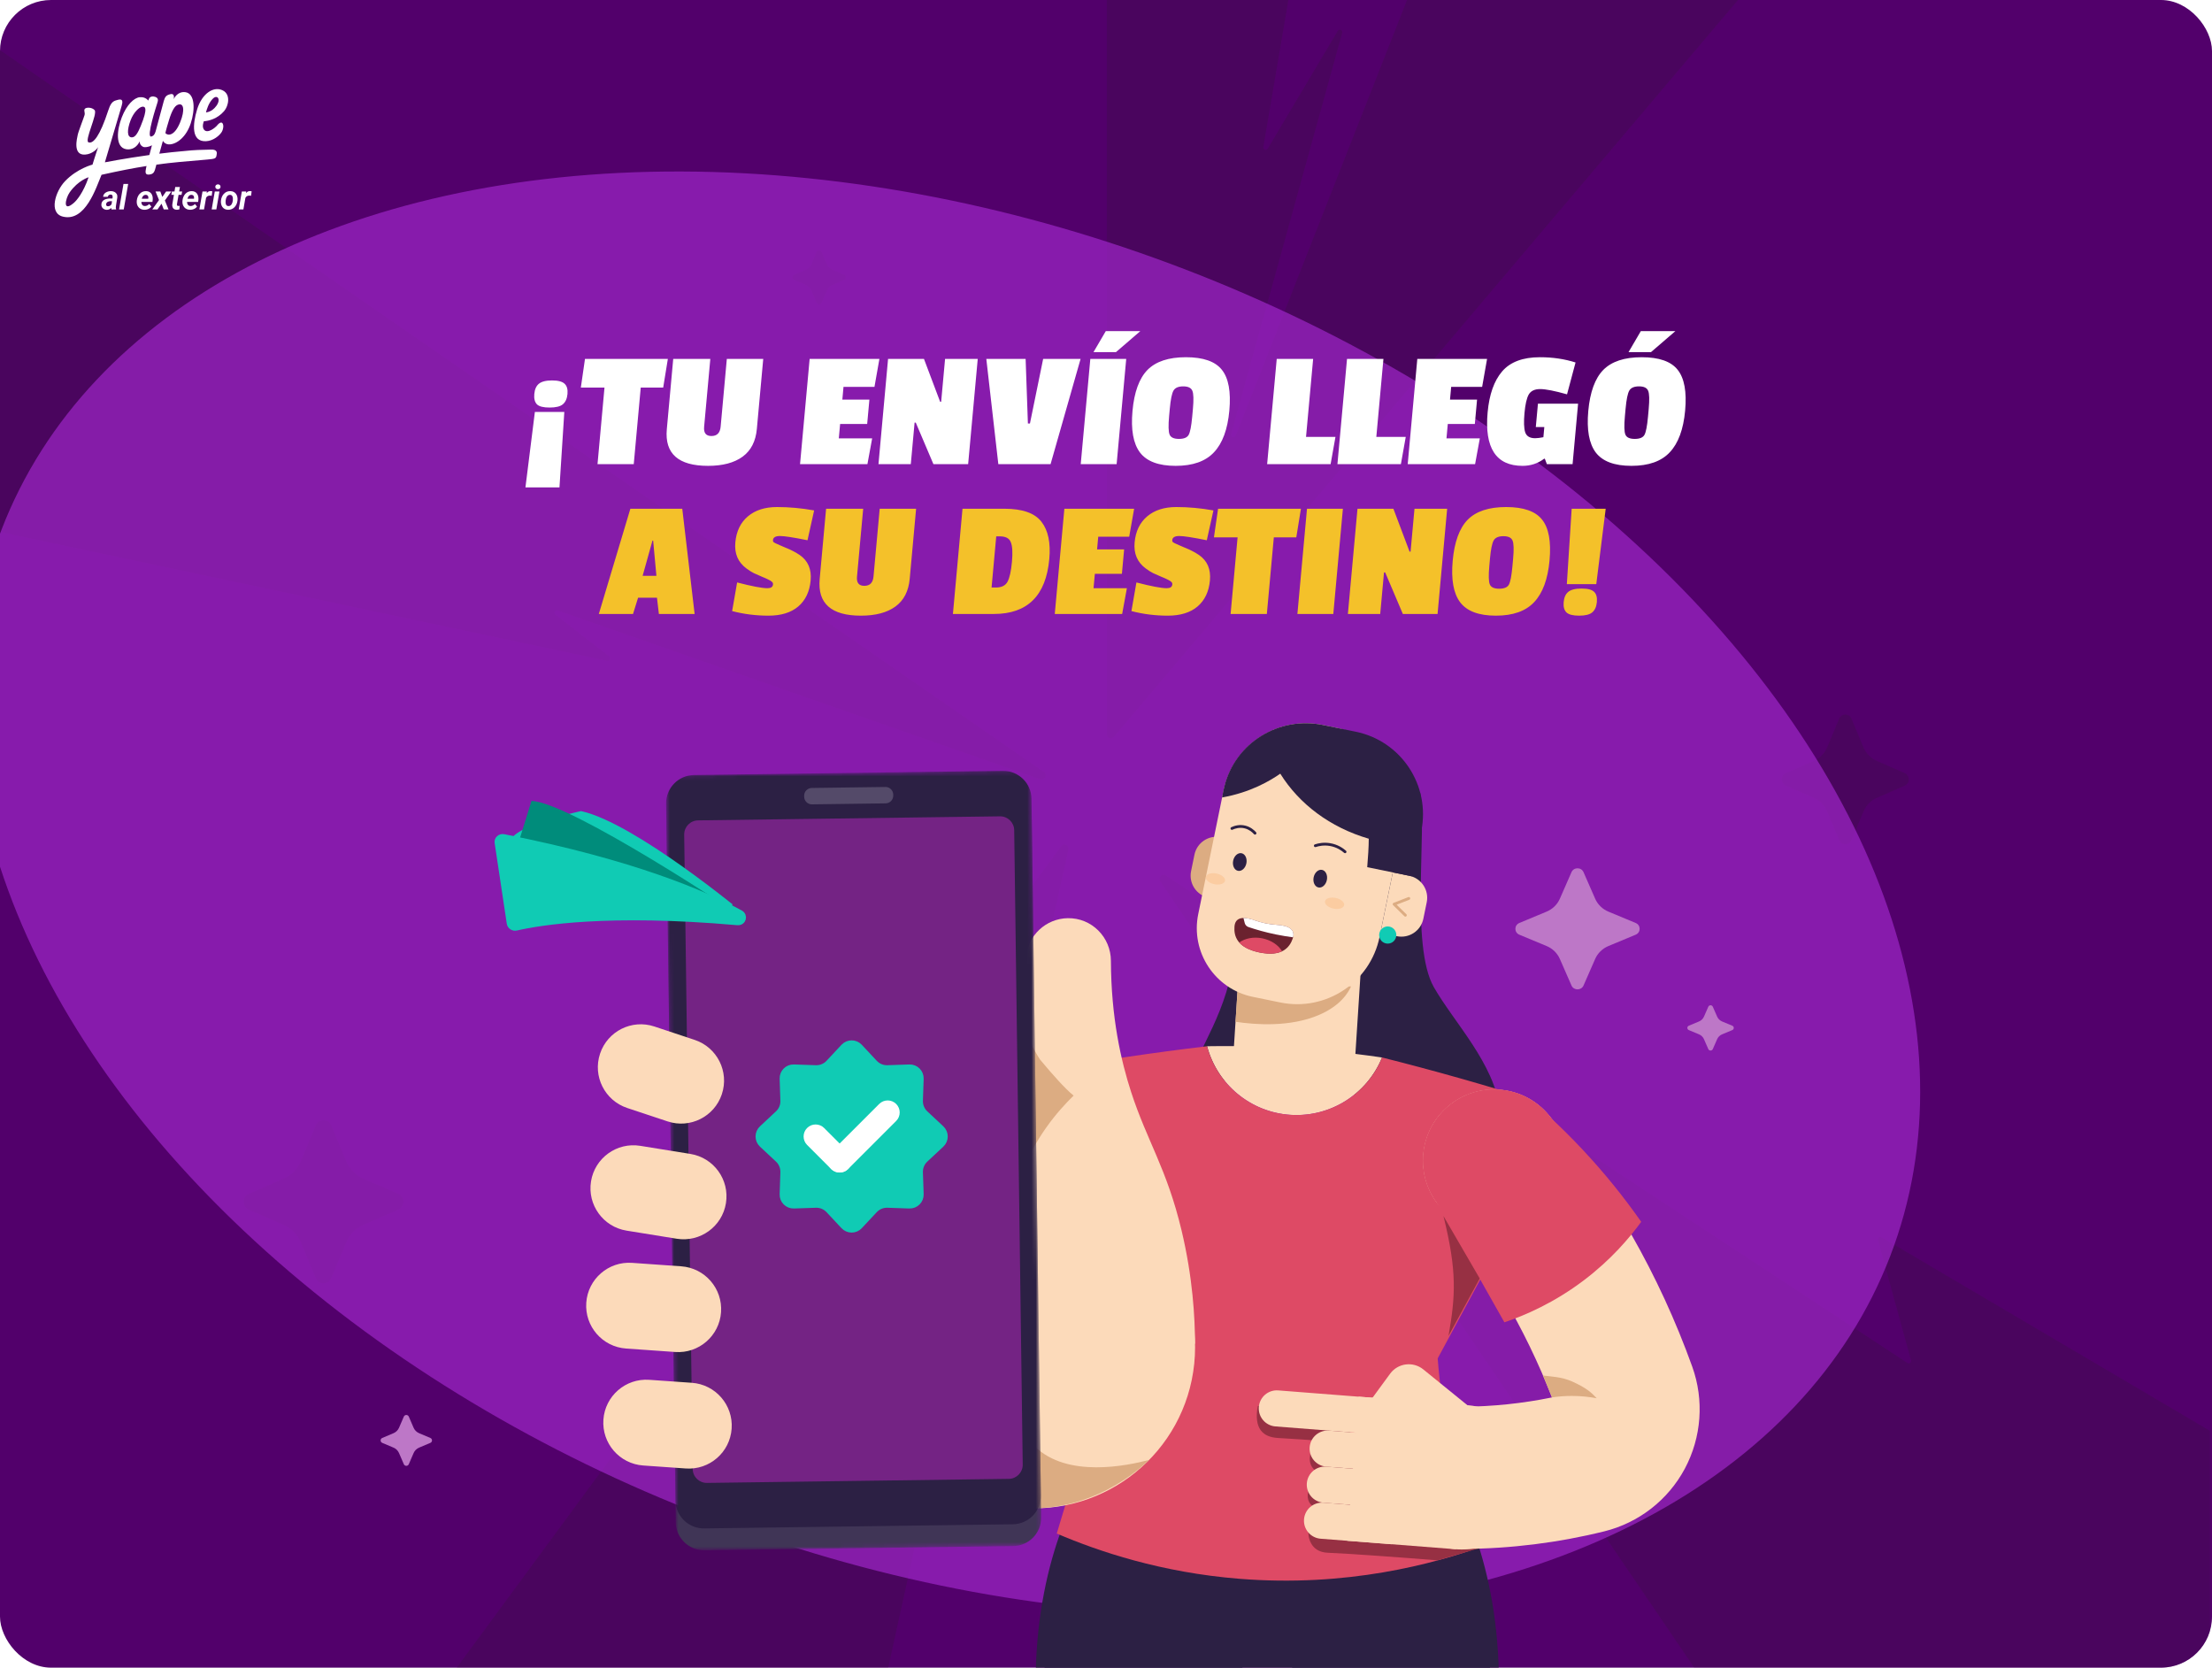 <svg width="520" height="392" viewBox="0 0 520 392" fill="none" xmlns="http://www.w3.org/2000/svg">
<g clip-path="url(#clip0_721_25002)">
<rect width="520" height="392" rx="12" fill="#52006B"/>
<g opacity="0.4">
<path fill-rule="evenodd" clip-rule="evenodd" d="M438.035 175.613C438.648 177.081 439.795 178.249 441.23 178.875C443.062 179.672 445.679 180.814 447.767 181.723C449.043 182.279 449.041 184.122 447.767 184.678L441.23 187.527C439.792 188.152 438.648 189.321 438.035 190.788C437.254 192.658 436.136 195.33 435.245 197.461C434.7 198.763 432.895 198.763 432.35 197.461C431.459 195.33 430.341 192.658 429.56 190.788C428.947 189.321 427.8 188.152 426.365 187.527C424.533 186.729 421.916 185.588 419.828 184.678C418.552 184.122 418.552 182.279 419.828 181.723C421.916 180.814 424.533 179.672 426.365 178.875C427.802 178.249 428.947 177.079 429.56 175.613C430.341 173.744 431.459 171.072 432.35 168.941C432.895 167.638 434.7 167.638 435.245 168.941C436.136 171.072 437.254 173.744 438.035 175.613Z" fill="#3F0D4A"/>
<path fill-rule="evenodd" clip-rule="evenodd" d="M81.387 272.941C82.157 274.787 83.6 276.257 85.406 277.044C87.71 278.047 91.003 279.483 93.63 280.627C95.235 281.327 95.232 283.646 93.63 284.345L85.406 287.929C83.597 288.716 82.157 290.185 81.387 292.032C80.404 294.384 78.997 297.745 77.876 300.427C77.191 302.065 74.919 302.065 74.234 300.427C73.114 297.745 71.707 294.384 70.724 292.032C69.953 290.185 68.51 288.716 66.704 287.929C64.4 286.925 61.107 285.489 58.481 284.345C56.876 283.646 56.876 281.327 58.481 280.627C61.107 279.483 64.4 278.047 66.704 277.044C68.513 276.257 69.953 274.784 70.724 272.941C71.707 270.589 73.114 267.227 74.234 264.546C74.919 262.908 77.191 262.908 77.876 264.546C78.997 267.227 80.404 270.589 81.387 272.941Z" fill="#3F0D4A"/>
<path fill-rule="evenodd" clip-rule="evenodd" d="M194.334 62.033C194.591 62.644 195.07 63.131 195.671 63.392C196.438 63.724 197.533 64.199 198.406 64.578C198.94 64.81 198.939 65.577 198.406 65.809L195.671 66.995C195.07 67.256 194.591 67.743 194.334 68.354C194.007 69.133 193.539 70.246 193.167 71.133C192.939 71.676 192.183 71.676 191.955 71.133C191.583 70.246 191.115 69.133 190.788 68.354C190.531 67.743 190.052 67.256 189.451 66.995C188.685 66.663 187.589 66.188 186.716 65.809C186.182 65.577 186.182 64.81 186.716 64.578C187.589 64.199 188.685 63.724 189.451 63.392C190.053 63.131 190.531 62.643 190.788 62.033C191.115 61.254 191.583 60.141 191.955 59.254C192.183 58.711 192.939 58.711 193.167 59.254C193.539 60.141 194.007 61.254 194.334 62.033Z" fill="#3F0D4A"/>
<path fill-rule="evenodd" clip-rule="evenodd" d="M307.001 324.01C307.257 324.621 307.737 325.108 308.338 325.368C309.104 325.7 310.199 326.176 311.073 326.554C311.607 326.786 311.606 327.554 311.073 327.786L308.338 328.972C307.736 329.232 307.257 329.719 307.001 330.331C306.674 331.109 306.206 332.222 305.833 333.11C305.605 333.652 304.85 333.652 304.622 333.11C304.249 332.222 303.781 331.109 303.454 330.331C303.198 329.719 302.718 329.232 302.117 328.972C301.351 328.64 300.256 328.164 299.382 327.786C298.848 327.554 298.848 326.786 299.382 326.554C300.256 326.176 301.351 325.7 302.117 325.368C302.719 325.108 303.198 324.62 303.454 324.01C303.781 323.231 304.249 322.118 304.622 321.23C304.85 320.688 305.605 320.688 305.833 321.23C306.206 322.118 306.674 323.231 307.001 324.01Z" fill="#3F0D4A"/>
<path d="M42.192 480.56L249.484 198.908C250.109 198.077 251.396 198.676 251.169 199.701L189.108 481.352C189.014 481.797 188.616 482.106 188.181 482.106H42.95C42.173 482.106 41.719 481.197 42.192 480.54V480.56Z" fill="#3F0D4A"/>
<path d="M260.182 -101.878V172.565C260.182 173.454 261.28 173.879 261.848 173.202L494.869 -101.878H370.843L290.493 102.388C290.228 103.065 289.225 102.717 289.414 102.021L315.522 7.725C315.711 7.068 314.84 6.681 314.481 7.261L298.028 34.937C297.706 35.479 296.873 35.169 296.987 34.532L320.236 -101.878H260.182Z" fill="#3F0D4A"/>
<path d="M-0.5 11.436L245.395 181.455C246.304 182.093 245.604 183.542 244.562 183.175L131.119 143.497C130.513 143.284 130.077 144.115 130.589 144.502L143.236 154.32C143.709 154.687 143.368 155.48 142.781 155.344L-0.5 124.943V11.436Z" fill="#3F0D4A"/>
<path d="M272.752 207.18L418.287 421.457H519.5V336.322L442.312 290.826C441.877 290.575 441.346 290.981 441.479 291.484L449.241 319.74C449.374 320.261 448.825 320.667 448.389 320.377L274.04 205.788C273.169 205.208 272.166 206.29 272.752 207.16V207.18Z" fill="#3F0D4A"/>
</g>
<g style="mix-blend-mode:screen" opacity="0.7" filter="url(#filter0_f_721_25002)">
<ellipse cx="222.349" cy="209.902" rx="237.849" ry="157.004" transform="rotate(21.03 222.349 209.902)" fill="#9E26C8"/>
</g>
<path d="M26.906 45.111C26.676 44.994 26.413 44.932 26.119 44.927C25.913 44.921 25.703 44.946 25.488 44.997C25.273 45.049 25.075 45.13 24.893 45.238C24.709 45.347 24.56 45.487 24.441 45.658C24.323 45.828 24.258 46.031 24.244 46.266L25.346 46.258C25.369 46.15 25.411 46.055 25.472 45.975C25.532 45.895 25.608 45.834 25.7 45.792C25.793 45.749 25.898 45.729 26.015 45.731C26.145 45.737 26.246 45.769 26.318 45.827C26.39 45.885 26.437 45.964 26.461 46.063C26.484 46.163 26.49 46.27 26.476 46.385L26.433 46.66L25.899 46.656C25.665 46.656 25.429 46.679 25.19 46.725C24.952 46.77 24.732 46.846 24.53 46.953C24.328 47.06 24.163 47.205 24.036 47.389C23.908 47.573 23.838 47.803 23.828 48.078C23.818 48.322 23.869 48.537 23.983 48.72C24.095 48.904 24.249 49.049 24.443 49.154C24.636 49.259 24.85 49.315 25.081 49.32C25.248 49.322 25.405 49.299 25.55 49.251C25.695 49.203 25.829 49.135 25.952 49.044C26.021 48.992 26.086 48.935 26.146 48.873C26.155 48.997 26.177 49.117 26.212 49.235L27.29 49.231L27.298 49.162C27.239 49.014 27.215 48.856 27.229 48.691C27.242 48.526 27.26 48.368 27.284 48.216L27.577 46.404C27.609 46.094 27.562 45.83 27.438 45.612C27.314 45.395 27.137 45.227 26.906 45.111ZM26.086 48.181C25.992 48.281 25.881 48.356 25.753 48.41C25.626 48.463 25.496 48.488 25.363 48.485C25.269 48.483 25.19 48.46 25.123 48.418C25.057 48.377 25.008 48.32 24.976 48.248C24.945 48.176 24.936 48.095 24.948 48.004C24.965 47.876 25.003 47.767 25.063 47.679C25.125 47.59 25.202 47.518 25.296 47.462C25.389 47.406 25.492 47.364 25.602 47.336C25.712 47.309 25.824 47.293 25.936 47.291L26.332 47.293L26.226 47.974C26.189 48.048 26.144 48.117 26.085 48.179L26.086 48.181Z" fill="white"/>
<path d="M27.992 49.233H29.089L30.132 43.232H29.029L27.992 49.233Z" fill="white"/>
<path d="M34.613 48.305C34.437 48.392 34.245 48.432 34.037 48.427C33.873 48.422 33.736 48.386 33.628 48.319C33.521 48.252 33.435 48.163 33.374 48.053C33.314 47.943 33.272 47.82 33.252 47.684C33.24 47.612 33.235 47.54 33.234 47.467H35.834L35.896 46.998C35.924 46.728 35.915 46.472 35.868 46.225C35.821 45.979 35.734 45.76 35.606 45.567C35.479 45.375 35.311 45.221 35.102 45.107C34.894 44.993 34.642 44.932 34.347 44.927C34.032 44.918 33.746 44.973 33.489 45.089C33.233 45.205 33.011 45.365 32.823 45.569C32.636 45.774 32.486 46.009 32.374 46.275C32.262 46.541 32.191 46.821 32.16 47.115L32.144 47.276C32.124 47.556 32.15 47.82 32.223 48.066C32.296 48.31 32.41 48.526 32.565 48.71C32.719 48.896 32.913 49.04 33.145 49.146C33.378 49.251 33.638 49.307 33.927 49.312H33.928C34.133 49.315 34.34 49.289 34.548 49.236C34.757 49.183 34.952 49.1 35.133 48.986C35.313 48.872 35.462 48.727 35.58 48.55L35.087 47.956C34.945 48.102 34.789 48.219 34.612 48.306L34.613 48.305ZM33.526 46.237C33.603 46.104 33.704 45.998 33.827 45.916C33.949 45.835 34.101 45.797 34.279 45.802C34.436 45.807 34.561 45.847 34.655 45.923C34.748 45.998 34.813 46.099 34.846 46.221C34.878 46.345 34.886 46.478 34.864 46.622L34.846 46.719L33.335 46.717C33.339 46.701 33.343 46.684 33.346 46.668C33.387 46.514 33.448 46.369 33.526 46.237Z" fill="white"/>
<path d="M39.055 45.005L38.157 46.283L37.688 45.005V45.004H36.563L37.383 47.021L35.797 49.232H37.023L37.97 47.881L38.497 49.232H39.614L38.758 47.122L40.278 45.005H39.055Z" fill="white"/>
<path d="M42.292 43.962H41.194L41.018 45.005H40.421L40.28 45.801H40.884L40.502 48.072C40.48 48.313 40.502 48.527 40.571 48.71C40.64 48.893 40.754 49.037 40.914 49.141C41.075 49.246 41.28 49.3 41.53 49.305C41.64 49.305 41.747 49.298 41.852 49.284C41.958 49.27 42.062 49.247 42.167 49.215L42.245 48.376C42.188 48.385 42.133 48.391 42.077 48.398C42.022 48.404 41.968 48.407 41.913 48.404C41.813 48.399 41.741 48.38 41.694 48.346C41.647 48.312 41.618 48.264 41.607 48.199C41.596 48.135 41.596 48.058 41.606 47.967L41.977 45.803H42.676L42.818 45.007H42.115L42.295 43.964L42.292 43.962Z" fill="white"/>
<path d="M46.35 45.567C46.222 45.375 46.054 45.221 45.846 45.107C45.637 44.993 45.386 44.932 45.091 44.927C44.775 44.918 44.489 44.973 44.233 45.089C43.976 45.205 43.755 45.365 43.567 45.569C43.38 45.774 43.229 46.009 43.118 46.275C43.006 46.541 42.935 46.821 42.903 47.115L42.888 47.276C42.868 47.556 42.893 47.82 42.967 48.066C43.04 48.31 43.154 48.526 43.309 48.71C43.463 48.896 43.657 49.04 43.889 49.146C44.122 49.251 44.382 49.307 44.67 49.312H44.672C44.876 49.315 45.084 49.289 45.292 49.236C45.501 49.183 45.695 49.1 45.876 48.986C46.057 48.872 46.206 48.727 46.324 48.55L45.831 47.956C45.689 48.102 45.532 48.219 45.355 48.306C45.18 48.393 44.987 48.434 44.779 48.428C44.616 48.423 44.478 48.387 44.371 48.32C44.263 48.253 44.177 48.164 44.117 48.054C44.056 47.944 44.014 47.822 43.994 47.685C43.983 47.613 43.978 47.541 43.976 47.468H46.576L46.638 46.999C46.666 46.73 46.657 46.473 46.611 46.227C46.564 45.98 46.477 45.761 46.349 45.568L46.35 45.567ZM45.607 46.623L45.588 46.721L44.078 46.718C44.081 46.702 44.085 46.685 44.089 46.669C44.129 46.515 44.19 46.371 44.268 46.238C44.345 46.105 44.447 45.999 44.569 45.917C44.692 45.836 44.842 45.798 45.022 45.803C45.178 45.808 45.303 45.849 45.397 45.925C45.491 45.999 45.555 46.1 45.588 46.223C45.621 46.347 45.628 46.479 45.607 46.623Z" fill="white"/>
<path d="M49.907 44.97C49.841 44.955 49.778 44.942 49.717 44.931C49.657 44.919 49.593 44.916 49.528 44.916C49.278 44.913 49.065 44.972 48.893 45.094C48.781 45.173 48.682 45.27 48.595 45.38L48.636 45.007H47.604L46.87 49.233H47.967L48.441 46.497C48.5 46.388 48.572 46.295 48.658 46.219C48.748 46.139 48.854 46.078 48.977 46.037C49.099 45.995 49.236 45.976 49.388 45.979C49.453 45.981 49.518 45.986 49.581 45.994C49.644 46.003 49.707 46.011 49.77 46.022L49.907 44.971V44.97Z" fill="white"/>
<path d="M49.76 49.232H50.857L51.591 45.005H50.494L49.76 49.232Z" fill="white"/>
<path d="M51.228 43.335C51.056 43.337 50.909 43.393 50.788 43.499C50.666 43.606 50.609 43.748 50.615 43.925C50.617 44.097 50.679 44.232 50.8 44.332C50.922 44.43 51.065 44.478 51.229 44.476C51.398 44.472 51.544 44.418 51.666 44.312C51.789 44.206 51.847 44.063 51.842 43.886C51.842 43.718 51.781 43.582 51.659 43.481C51.536 43.38 51.393 43.332 51.229 43.335H51.228Z" fill="white"/>
<path d="M55.488 45.583C55.347 45.385 55.165 45.228 54.944 45.11C54.721 44.994 54.458 44.932 54.154 44.927C53.833 44.919 53.544 44.972 53.288 45.086C53.031 45.2 52.809 45.357 52.62 45.559C52.432 45.761 52.28 45.994 52.167 46.258C52.053 46.522 51.981 46.805 51.949 47.105L51.938 47.187V47.184C51.914 47.466 51.93 47.733 51.988 47.986C52.047 48.239 52.144 48.464 52.285 48.66C52.426 48.857 52.608 49.012 52.832 49.129C53.055 49.245 53.317 49.305 53.617 49.31C53.932 49.319 54.218 49.266 54.476 49.155C54.734 49.042 54.956 48.888 55.146 48.689C55.336 48.489 55.487 48.258 55.603 47.997C55.72 47.736 55.794 47.456 55.828 47.159L55.836 47.073C55.863 46.79 55.846 46.52 55.788 46.264C55.73 46.009 55.629 45.782 55.487 45.584L55.488 45.583ZM54.735 47.072L54.727 47.154C54.712 47.301 54.681 47.449 54.634 47.602C54.587 47.755 54.524 47.895 54.443 48.024C54.362 48.153 54.26 48.256 54.135 48.332C54.011 48.409 53.86 48.445 53.686 48.44C53.523 48.434 53.393 48.39 53.299 48.308C53.206 48.226 53.139 48.121 53.098 47.993C53.058 47.866 53.035 47.73 53.03 47.589C53.025 47.447 53.029 47.313 53.041 47.188L53.049 47.102C53.065 46.956 53.094 46.807 53.141 46.652C53.187 46.498 53.25 46.356 53.331 46.226C53.412 46.096 53.514 45.991 53.639 45.912C53.764 45.832 53.913 45.795 54.088 45.8C54.251 45.807 54.381 45.851 54.475 45.936C54.568 46.02 54.635 46.128 54.677 46.257C54.719 46.386 54.743 46.523 54.745 46.667C54.749 46.812 54.745 46.947 54.735 47.072Z" fill="white"/>
<path d="M59.158 44.97C59.092 44.955 59.029 44.942 58.968 44.931C58.907 44.919 58.844 44.916 58.779 44.916C58.528 44.913 58.316 44.972 58.143 45.094C58.03 45.173 57.932 45.27 57.844 45.38L57.885 45.007H56.853L56.119 49.233H57.216L57.69 46.497C57.75 46.388 57.822 46.295 57.908 46.219C57.997 46.139 58.104 46.078 58.226 46.037C58.349 45.995 58.485 45.976 58.637 45.979C58.702 45.981 58.767 45.986 58.83 45.994C58.894 46.001 58.957 46.011 59.02 46.022L59.157 44.971L59.158 44.97Z" fill="white"/>
<path d="M34.449 39.027C34.406 39.2 34.377 39.324 34.362 39.374C34.086 40.641 34.152 41.14 35.137 41.024C36.201 40.894 36.331 40.344 36.678 39.027C36.699 38.932 36.728 38.824 36.765 38.693C40.347 38.208 43.864 37.904 48.706 37.506C48.901 37.49 49.072 37.472 49.22 37.451C49.284 37.444 49.348 37.439 49.415 37.433C50.844 37.3 50.83 37.05 50.962 36.163C51.113 35.153 49.991 35.154 49.654 35.164H49.493C47.32 35.221 45.79 35.233 43.44 35.488C41.434 35.656 39.401 35.878 37.452 36.124C37.88 34.597 38.299 33.099 38.299 33.099C38.299 33.099 38.733 34.033 39.956 33.938C41.693 33.8 43.806 32.114 44.834 29.016C45.92 25.724 45.825 21.99 43.604 21.67C41.809 21.416 40.955 23.002 40.832 23.32C40.832 23.32 41.217 21.879 40.071 22.133C38.979 22.372 38.783 22.856 38.508 23.732C38.457 23.883 37.538 27.307 36.576 30.911C36.562 30.932 36.547 30.962 36.541 30.991C36.302 31.808 35.832 32.076 35.492 32.098C34.392 32.17 36.758 24.912 36.939 24.353C37.178 23.631 37.316 23.079 36.512 22.776C35.97 22.574 35.23 22.646 35.014 23.225C34.919 23.471 34.855 23.644 34.855 23.644C34.855 23.644 34.239 22.725 32.872 22.848C31.504 22.971 29.775 24.635 28.637 27.559C27.495 30.476 27.002 34.666 29.708 35.085C31.083 35.294 32.241 34.513 32.841 33.218C32.841 33.218 32.733 34.086 33.645 34.513C34 34.679 34.883 34.614 35.722 34.144C35.505 34.97 35.295 35.743 35.114 36.438C29.267 37.248 24.656 38.154 24.656 38.154C24.656 38.154 27.863 27.305 28.586 24.925C29.194 22.928 28.05 23.361 27.21 23.608C26.313 23.868 25.886 24.621 25.437 25.997C23.475 31.997 21.927 33.864 20.806 33.458C19.778 33.089 23.013 26.721 22.239 25.882C21.567 25.151 20.184 25.194 19.916 25.621C19.656 26.049 20.046 26.447 19.873 27.055C19.707 27.663 18.41 30.955 18.274 31.693C18.136 32.431 17.015 36.52 19.989 36.34C21.747 36.239 22.949 34.906 23.08 34.537C22.53 36.122 21.747 38.692 21.747 38.692C21.747 38.692 18.15 39.589 15.285 42.593C13.005 44.974 11.398 50.105 14.799 50.922C20.081 52.196 22.587 44.126 23.867 41.087C28.152 40.132 31.422 39.502 34.448 39.024L34.449 39.027ZM39.725 28.236V28.229C40.448 25.863 41.114 24.921 41.737 24.653C43.227 24.016 43.511 25.883 42.359 28.727C41.027 32.012 39.471 31.94 38.878 31.289C38.878 31.289 38.958 30.725 39.725 28.235V28.236ZM33.066 29.655C32.429 31.195 31.829 32.281 31.003 32.289C29.824 32.296 29.852 30.523 30.693 28.287C31.402 26.412 32.69 25.226 33.385 25.095C34.08 24.965 34.89 25.255 33.066 29.655ZM17.447 47.608C14.639 50.12 15.348 46.683 16.391 45.199C18.374 42.384 20.827 41.667 20.827 41.667C19.582 45.308 18.026 47.095 17.447 47.608Z" fill="white"/>
<path d="M48.409 33.194C50.132 33.121 51.622 31.877 52.166 30.95C52.426 30.501 52.535 29.8 52.484 29.488C52.354 28.612 51.818 28.482 50.907 29.632C50.682 29.884 48.888 31.485 48.005 30.537C47.367 29.849 47.903 28.503 47.932 28.503C49.083 28.416 51.095 27.953 52.694 26.108H52.688C53.752 24.878 54.236 22.259 52.456 21.296C50.3 20.13 47.491 21.911 46.327 25.746C45.292 29.154 44.909 33.353 48.411 33.192L48.409 33.194ZM50.109 23.12V23.127C51.078 22.222 51.997 23.308 50.884 24.858C49.755 26.429 48.431 26.385 48.424 26.435C48.562 25.82 49.054 24.112 50.11 23.12H50.109Z" fill="white"/>
<g filter="url(#filter1_d_721_25002)">
<path d="M132.659 91.607L131.522 109.333H123.522L125.739 91.607H132.659ZM129.774 84.198C131.214 84.198 132.203 84.463 132.742 84.994C133.282 85.499 133.503 86.296 133.404 87.385C133.304 88.473 132.937 89.283 132.302 89.814C131.696 90.319 130.66 90.571 129.193 90.571C127.726 90.571 126.736 90.319 126.222 89.814C125.711 89.283 125.504 88.473 125.604 87.385C125.703 86.296 126.056 85.499 126.662 84.994C127.297 84.463 128.334 84.198 129.774 84.198ZM155.905 85.871H150.625L148.983 103.876H140.463L142.105 85.871H136.545L137.519 79.139H156.999L155.905 85.871ZM165.526 95.112C165.395 96.546 165.969 97.263 167.249 97.263C168.556 97.263 169.276 96.533 169.409 95.073L170.862 79.139H179.422L177.922 95.59C177.656 98.512 176.537 100.689 174.566 102.123C172.596 103.557 169.89 104.274 166.45 104.274C159.464 104.274 156.232 101.406 156.755 95.67L158.262 79.139H166.982L165.526 95.112ZM203.915 103.876H188.075L190.331 79.139H206.731L205.571 85.711H198.291L198.019 88.699H204.379L203.856 94.435H197.496L197.187 97.821H205.027L203.915 103.876ZM227.592 103.876H219.432L215.282 94.117H215.002L214.112 103.876H206.512L208.768 79.139H217.208L221.009 89.217H221.249L222.168 79.139H229.848L227.592 103.876ZM254.025 79.139L246.969 103.876H234.689L231.865 79.139H241.105L241.641 94.316H242.121L245.225 79.139H254.025ZM262.498 103.876H254.058L256.314 79.139H264.754L262.498 103.876ZM268.069 72.606L262.339 77.545H257.059L259.949 72.606H268.069ZM266.228 91.368C266.632 86.933 267.805 83.72 269.747 81.728C271.715 79.736 274.726 78.74 278.779 78.74C282.859 78.74 285.676 79.723 287.231 81.688C288.811 83.653 289.4 86.853 288.995 91.288C288.593 95.697 287.389 98.963 285.382 101.088C283.401 103.212 280.398 104.274 276.371 104.274C272.371 104.274 269.573 103.225 267.978 101.127C266.409 99.029 265.826 95.776 266.228 91.368ZM280.3 86.628C280.016 85.937 279.301 85.592 278.155 85.592C277.008 85.592 276.244 85.924 275.864 86.588C275.483 87.252 275.194 88.672 274.995 90.85L274.835 92.603C274.632 94.834 274.673 96.281 274.959 96.945C275.246 97.609 275.975 97.941 277.149 97.941C278.322 97.941 279.084 97.622 279.436 96.985C279.787 96.347 280.063 94.927 280.264 92.722L280.432 90.89C280.63 88.712 280.586 87.291 280.3 86.628ZM312.8 103.876H297.88L300.135 79.139H308.695L307.024 97.463H313.944L312.8 103.876ZM329.323 103.876H314.403L316.659 79.139H325.219L323.548 97.463H330.468L329.323 103.876ZM346.766 103.876H330.926L333.182 79.139H349.582L348.423 85.711H341.143L340.87 88.699H347.23L346.707 94.435H340.347L340.039 97.821H347.879L346.766 103.876ZM360.88 97.781C361.36 97.781 362.007 97.702 362.822 97.542L363.039 95.152H361.039L361.541 89.655H370.981L369.684 103.876H363.644L363.16 102.601H363C361.512 103.717 359.821 104.274 357.928 104.274C351.688 104.274 348.95 100.078 349.715 91.687C350.098 87.491 351.23 84.291 353.111 82.087C355.021 79.856 357.989 78.74 362.016 78.74C365.003 78.74 367.792 79.152 370.383 79.975L368.38 87.464C365.469 86.641 363.36 86.229 362.053 86.229C360.773 86.229 359.881 86.654 359.377 87.504C358.899 88.354 358.567 89.801 358.381 91.846C358.194 93.891 358.244 95.391 358.53 96.347C358.843 97.303 359.626 97.781 360.88 97.781ZM373.376 91.368C373.781 86.933 374.954 83.72 376.895 81.728C378.864 79.736 381.874 78.74 385.928 78.74C390.008 78.74 392.825 79.723 394.379 81.688C395.96 83.653 396.548 86.853 396.144 91.288C395.742 95.697 394.537 98.963 392.53 101.088C390.55 103.212 387.546 104.274 383.52 104.274C379.52 104.274 376.722 103.225 375.126 101.127C373.558 99.029 372.974 95.776 373.376 91.368ZM387.449 86.628C387.165 85.937 386.45 85.592 385.303 85.592C384.156 85.592 383.393 85.924 383.012 86.588C382.632 87.252 382.342 88.672 382.144 90.85L381.984 92.603C381.78 94.834 381.822 96.281 382.108 96.945C382.394 97.609 383.124 97.941 384.297 97.941C385.47 97.941 386.233 97.622 386.584 96.985C386.936 96.347 387.212 94.927 387.413 92.722L387.58 90.89C387.779 88.712 387.735 87.291 387.449 86.628ZM393.847 72.606L388.117 77.545H382.837L385.727 72.606H393.847Z" fill="white"/>
</g>
<g filter="url(#filter2_d_721_25002)">
<path d="M163.292 140.723H154.892L154.441 136.899H150.001L148.812 140.723H140.772L148.188 115.986H160.388L163.292 140.723ZM154.309 131.76L153.545 123.475H153.385L151.069 131.76H154.309ZM172.861 123.913C173.101 121.284 174.087 119.239 175.82 117.778C177.554 116.318 179.833 115.588 182.66 115.588C185.513 115.588 188.423 115.853 191.387 116.384L189.828 123.395C186.555 122.731 184.399 122.399 183.359 122.399C182.319 122.399 181.77 122.718 181.712 123.355C181.69 123.594 181.754 123.767 181.905 123.873C182.057 123.953 182.171 124.019 182.246 124.072C182.322 124.125 182.462 124.192 182.668 124.271C182.901 124.351 183.08 124.431 183.206 124.51C183.362 124.564 183.823 124.763 184.592 125.108C185.39 125.427 185.979 125.692 186.359 125.905C186.769 126.091 187.313 126.409 187.992 126.861C189.949 128.215 190.807 130.207 190.567 132.836C190.328 135.465 189.354 137.51 187.648 138.97C185.944 140.405 183.612 141.122 180.652 141.122C177.718 141.122 174.871 140.763 172.11 140.046L173.284 133.314C176.775 134.217 179.147 134.668 180.4 134.668C181.227 134.668 181.667 134.376 181.72 133.792C181.744 133.526 181.657 133.314 181.458 133.155C181.286 132.995 181.009 132.823 180.626 132.637C180.269 132.451 179.731 132.212 179.011 131.92C178.293 131.601 177.691 131.336 177.204 131.123C176.719 130.884 176.151 130.526 175.502 130.048C173.501 128.587 172.621 126.542 172.861 123.913ZM201.463 131.96C201.332 133.394 201.907 134.111 203.187 134.111C204.494 134.111 205.214 133.38 205.347 131.92L206.8 115.986H215.36L213.86 132.438C213.593 135.359 212.475 137.536 210.504 138.97C208.533 140.405 205.828 141.122 202.388 141.122C195.401 141.122 192.169 138.253 192.692 132.517L194.2 115.986H202.92L201.463 131.96ZM246.669 127.817C245.885 136.421 241.546 140.723 233.653 140.723H224.013L226.268 115.986H236.108C240.348 115.986 243.255 117.008 244.828 119.053C246.404 121.071 247.018 123.993 246.669 127.817ZM234.099 134.509C235.459 134.509 236.382 134.044 236.866 133.115C237.351 132.185 237.691 130.645 237.888 128.494C238.086 126.316 238 124.776 237.629 123.873C237.287 122.944 236.423 122.479 235.036 122.479H234.196L233.099 134.509H234.099ZM263.798 140.723H247.958L250.213 115.986H266.613L265.454 122.559H258.174L257.902 125.546H264.262L263.739 131.282H257.379L257.07 134.668H264.91L263.798 140.723ZM266.728 123.913C266.968 121.284 267.954 119.239 269.688 117.778C271.421 116.318 273.701 115.588 276.527 115.588C279.381 115.588 282.29 115.853 285.255 116.384L283.695 123.395C280.423 122.731 278.266 122.399 277.226 122.399C276.186 122.399 275.637 122.718 275.579 123.355C275.557 123.594 275.621 123.767 275.772 123.873C275.925 123.953 276.038 124.019 276.114 124.072C276.189 124.125 276.329 124.192 276.535 124.271C276.768 124.351 276.948 124.431 277.074 124.51C277.229 124.564 277.691 124.763 278.459 125.108C279.257 125.427 279.846 125.692 280.227 125.905C280.636 126.091 281.181 126.409 281.859 126.861C283.816 128.215 284.674 130.207 284.435 132.836C284.195 135.465 283.222 137.51 281.515 138.97C279.811 140.405 277.479 141.122 274.519 141.122C271.586 141.122 268.738 140.763 265.977 140.046L267.151 133.314C270.642 134.217 273.014 134.668 274.267 134.668C275.094 134.668 275.534 134.376 275.587 133.792C275.612 133.526 275.524 133.314 275.325 133.155C275.153 132.995 274.876 132.823 274.493 132.637C274.136 132.451 273.598 132.212 272.878 131.92C272.16 131.601 271.558 131.336 271.071 131.123C270.586 130.884 270.019 130.526 269.369 130.048C267.369 128.587 266.488 126.542 266.728 123.913ZM304.733 122.718H299.453L297.811 140.723H289.291L290.933 122.718H285.373L286.347 115.986H305.827L304.733 122.718ZM313.435 140.723H304.995L307.25 115.986H315.69L313.435 140.723ZM337.944 140.723H329.784L325.634 130.964H325.354L324.464 140.723H316.864L319.12 115.986H327.56L331.361 126.064H331.601L332.52 115.986H340.2L337.944 140.723ZM341.501 128.215C341.906 123.78 343.079 120.567 345.02 118.575C346.989 116.583 350 115.588 354.053 115.588C358.133 115.588 360.95 116.57 362.504 118.535C364.085 120.5 364.673 123.701 364.269 128.135C363.867 132.544 362.662 135.81 360.655 137.935C358.675 140.059 355.671 141.122 351.645 141.122C347.645 141.122 344.847 140.073 343.252 137.975C341.683 135.877 341.1 132.623 341.501 128.215ZM355.574 123.475C355.29 122.784 354.575 122.439 353.428 122.439C352.282 122.439 351.518 122.771 351.137 123.435C350.757 124.099 350.467 125.52 350.269 127.697L350.109 129.45C349.905 131.681 349.947 133.128 350.233 133.792C350.519 134.456 351.249 134.788 352.422 134.788C353.596 134.788 354.358 134.469 354.709 133.832C355.061 133.194 355.337 131.774 355.538 129.569L355.705 127.737C355.904 125.559 355.86 124.139 355.574 123.475ZM368.335 133.712L369.472 115.986H377.472L375.255 133.712H368.335ZM371.22 141.122C369.78 141.122 368.789 140.869 368.249 140.365C367.71 139.834 367.491 139.024 367.59 137.935C367.69 136.846 368.042 136.049 368.648 135.545C369.283 135.014 370.334 134.748 371.801 134.748C373.267 134.748 374.257 135.014 374.768 135.545C375.282 136.049 375.49 136.846 375.39 137.935C375.291 139.024 374.924 139.834 374.289 140.365C373.683 140.869 372.66 141.122 371.22 141.122Z" fill="#F4C12A"/>
</g>
<path d="M333.835 186.208C335.505 194.92 331.518 222.282 337.056 232.014C341.789 240.321 351.243 249.858 352.647 260.947L279.896 253.274C281.348 246.922 288.958 237.631 290.187 223.579L333.839 186.212L333.835 186.208Z" fill="#2C2044"/>
<path d="M318.628 247.736L320.643 216.446L292.095 214.609L290.08 245.899C287.942 245.887 285.827 245.891 283.764 245.927C286.117 254.817 293.9 261.446 303.374 262.057C312.848 262.668 321.421 257.086 324.892 248.573C322.849 248.271 320.751 247.994 318.632 247.732L318.628 247.736Z" fill="#FCDABA"/>
<path d="M291.096 230.161L290.45 240.178C295.353 240.916 303.296 241.424 309.933 238.631C315.221 236.409 317.006 233.207 317.605 231.874L291.1 230.161H291.096Z" fill="#DCAC82"/>
<path d="M268.812 427.019C282.752 427.019 294.052 415.718 294.052 401.779C294.052 387.84 282.752 376.54 268.812 376.54C254.873 376.54 243.573 387.84 243.573 401.779C243.573 415.718 254.873 427.019 268.812 427.019Z" fill="#2C2044"/>
<path d="M327.011 427.019C340.951 427.019 352.251 415.718 352.251 401.779C352.251 387.84 340.951 376.54 327.011 376.54C313.072 376.54 301.772 387.84 301.772 401.779C301.772 415.718 313.072 427.019 327.011 427.019Z" fill="#2C2044"/>
<path d="M294.047 401.929L243.572 401.779C242.219 371.493 251.753 352.026 257.196 344.738H338.627C344.07 352.026 353.603 371.493 352.251 401.779L301.775 401.929H294.051H294.047Z" fill="#2C2044"/>
<path d="M248.42 360.484C252.983 345.341 257.549 330.199 262.111 315.056C259.525 313.159 252.443 307.431 249.579 297.275C245.076 281.291 254.958 268.266 256.105 266.81C255.938 261.173 255.768 255.531 255.601 249.894C258.6 249.406 261.635 248.93 264.702 248.474C271.172 247.51 277.528 246.669 283.76 245.927C286.109 254.801 293.869 261.423 303.315 262.054C303.335 262.054 303.354 262.054 303.374 262.054C303.394 262.054 303.414 262.054 303.434 262.057C312.884 262.641 321.425 257.071 324.896 248.569C330.982 250.1 337.179 251.755 343.471 253.536C346.454 254.381 349.402 255.242 352.314 256.111C351.425 261.681 350.533 267.251 349.644 272.821C351.171 278.291 352.699 283.758 354.226 289.229C348.807 299.254 343.392 309.279 337.972 319.305C338.448 325.541 339.417 332.761 341.261 340.656C343.332 349.515 346.018 357.156 348.672 363.44C336.989 367.621 316.657 373.148 291.298 371.105C273.013 369.633 258.346 364.721 248.424 360.476L248.42 360.484Z" fill="#DE4A65"/>
<path d="M300.451 338.014C296.881 337.816 294.699 335.832 295.69 330.477L313.741 333.452L346.867 362.214L347.462 364L337.941 366.777C329.874 366.115 316.439 365.15 312.154 364.991C307.869 364.833 307.46 360.958 307.592 359.834C307.46 359.239 307.631 357.335 309.377 354.478C307.155 353.526 307.261 351.437 307.592 350.511C307.989 349.85 309.218 348.091 310.964 346.345C308.584 345.949 307.592 344.163 307.989 341.982C308.306 340.236 309.179 339.006 309.575 338.609C307.724 338.477 303.308 338.173 300.451 338.014Z" fill="#973043"/>
<path d="M343.931 364.087C334.747 364.087 327.277 356.672 327.222 347.476C327.166 338.248 334.601 330.722 343.832 330.667C350.894 330.623 357.944 329.889 364.843 328.477C358.471 312.136 349.577 297.005 338.361 283.449C332.478 276.339 333.474 265.802 340.587 259.923C347.696 254.04 358.233 255.035 364.113 262.149C378.72 279.807 390.058 299.683 397.81 321.229C400.647 329.107 400.008 337.863 396.061 345.242C392.129 352.589 385.242 357.953 377.161 359.953C366.346 362.631 355.198 364.023 344.031 364.09C343.999 364.09 343.963 364.09 343.927 364.09L343.931 364.087Z" fill="#FCDABA"/>
<path d="M254.527 283.278C263.756 283.278 271.237 275.797 271.237 266.568C271.237 257.34 263.756 249.858 254.527 249.858C245.298 249.858 237.817 257.34 237.817 266.568C237.817 275.797 245.298 283.278 254.527 283.278Z" fill="#DE4A65"/>
<path d="M351.243 289.506C360.472 289.506 367.953 282.025 367.953 272.796C367.953 263.568 360.472 256.086 351.243 256.086C342.015 256.086 334.533 263.568 334.533 272.796C334.533 282.025 342.015 289.506 351.243 289.506Z" fill="#DE4A65"/>
<path d="M331.292 205.861L327.42 205.068L324.512 219.271L328.384 220.064C331.236 220.647 334.021 218.81 334.604 215.958L335.398 212.086C335.981 209.233 334.144 206.448 331.292 205.861Z" fill="#FCDABA"/>
<path d="M331.494 211.062C331.426 210.892 331.236 210.808 331.069 210.876L327.602 212.225C327.499 212.264 327.419 212.356 327.399 212.467C327.376 212.578 327.411 212.689 327.491 212.768L330.153 215.371C330.204 215.422 330.272 215.454 330.339 215.462C330.438 215.474 330.541 215.442 330.617 215.367C330.744 215.236 330.744 215.03 330.613 214.903L328.316 212.657L331.307 211.495C331.478 211.427 331.561 211.237 331.494 211.066V211.062Z" fill="#DCAC82"/>
<path d="M287.017 196.796C284.165 196.213 281.38 198.05 280.793 200.903L279.999 204.775C279.416 207.627 281.253 210.412 284.105 210.999L287.977 211.793L290.885 197.59L287.013 196.796H287.017Z" fill="#DCAC82"/>
<path d="M314.197 171.073L310.968 170.411C300.272 168.221 289.822 175.116 287.633 185.815L281.682 214.871C279.857 223.786 285.605 232.494 294.52 234.319L300.974 235.64C311.67 237.83 322.12 230.935 324.31 220.235L329.598 194.408C331.788 183.713 324.893 173.263 314.193 171.073H314.197Z" fill="#FCDABA"/>
<path d="M310.789 204.473C309.932 204.299 309.047 205.08 308.813 206.223C308.579 207.365 309.087 208.432 309.944 208.607C310.801 208.782 311.686 208 311.92 206.857C312.154 205.715 311.646 204.648 310.789 204.473Z" fill="#2C2044"/>
<path d="M291.869 200.561C291.012 200.387 290.128 201.168 289.893 202.311C289.659 203.454 290.167 204.521 291.024 204.695C291.881 204.87 292.766 204.088 293 202.946C293.234 201.803 292.726 200.736 291.869 200.561Z" fill="#2C2044"/>
<path d="M316.423 199.982C315.697 199.335 314.467 198.506 312.733 198.205C311.198 197.939 309.912 198.209 309.099 198.482C308.928 198.542 308.833 198.728 308.893 198.899C308.952 199.074 309.139 199.165 309.309 199.105C310.051 198.859 311.218 198.613 312.622 198.851C314.201 199.125 315.324 199.883 315.982 200.47C316.034 200.514 316.093 200.541 316.157 200.549C316.26 200.561 316.371 200.526 316.446 200.442C316.565 200.307 316.553 200.097 316.419 199.978L316.423 199.982Z" fill="#2C2044"/>
<path d="M295.282 195.634C294.794 195.087 293.957 194.372 292.758 194.075C291.39 193.738 290.212 194.087 289.458 194.44C289.295 194.515 289.224 194.714 289.299 194.876C289.374 195.043 289.573 195.114 289.735 195.035C290.39 194.729 291.422 194.42 292.596 194.714C293.635 194.971 294.361 195.594 294.786 196.07C294.841 196.13 294.913 196.17 294.988 196.177C295.079 196.189 295.175 196.162 295.25 196.098C295.385 195.975 295.397 195.769 295.278 195.634H295.282Z" fill="#2C2044"/>
<path d="M313.987 211.067C312.741 210.813 311.619 211.166 311.48 211.86C311.337 212.55 312.234 213.32 313.475 213.574C314.721 213.828 315.844 213.475 315.983 212.78C316.125 212.09 315.229 211.321 313.987 211.067Z" fill="#FBCCA1"/>
<path d="M285.982 205.334C284.736 205.08 283.613 205.433 283.474 206.128C283.332 206.818 284.228 207.588 285.47 207.842C286.712 208.095 287.838 207.742 287.977 207.048C288.12 206.358 287.223 205.588 285.982 205.334Z" fill="#FBCCA1"/>
<path d="M326.638 217.807C325.547 217.585 324.48 218.287 324.254 219.382C324.032 220.473 324.734 221.54 325.825 221.766C326.916 221.989 327.983 221.286 328.209 220.191C328.435 219.096 327.729 218.033 326.634 217.807H326.638Z" fill="#10CBB4"/>
<path d="M318.715 171.997L310.944 170.406C300.621 168.292 290.37 174.624 287.827 184.847C287.612 185.704 287.438 186.577 287.295 187.454C293.956 186.267 298.558 183.542 300.97 181.86C305.409 188.981 312.677 194.495 321.77 197.15C321.762 199.209 321.603 201.394 321.409 203.838L331.934 205.992L334.116 195.333C336.306 184.637 329.411 174.187 318.711 171.997H318.715Z" fill="#2C2044"/>
<path d="M297.495 217.042C298.356 217.216 299.224 217.335 300.093 217.387C303.342 217.585 304.552 218.712 303.886 220.64C303.184 222.679 301.406 224.968 296.09 223.885C290.774 222.79 290.044 219.989 290.199 217.835C290.346 215.8 291.905 215.24 294.968 216.335C295.789 216.629 296.634 216.863 297.495 217.042Z" fill="#6B222F"/>
<path d="M291.33 221.54C292.194 222.532 293.67 223.385 296.094 223.889C298.522 224.381 300.212 224.174 301.394 223.603C300.545 222.171 298.867 221.001 296.777 220.572C294.686 220.144 292.674 220.56 291.33 221.544V221.54Z" fill="#DE4A65"/>
<path d="M292.313 215.787L292.615 216.978C292.726 217.418 293.055 217.759 293.476 217.906C295.249 218.505 297.427 219.14 299.958 219.655C301.398 219.949 302.747 220.167 303.985 220.326C304.417 218.584 303.164 217.569 300.101 217.386C299.232 217.331 298.36 217.22 297.503 217.041C296.638 216.863 295.793 216.625 294.975 216.335C293.908 215.954 293.024 215.776 292.317 215.783L292.313 215.787Z" fill="white"/>
<path d="M239.221 354.351C260.017 356.489 278.607 341.362 280.742 320.566C282.88 299.77 267.753 281.179 246.957 279.045C226.161 276.906 207.57 292.033 205.436 312.83C203.298 333.626 218.425 352.216 239.221 354.351Z" fill="#FCDABA"/>
<path d="M250.031 266.254L269.26 289.348L216.917 344.04L178.276 344.893L176.586 267.869L250.035 266.258L250.031 266.254Z" fill="#FCDABA"/>
<path d="M280.932 315.861C280.908 309.708 280.404 300.297 277.766 289.237C274.283 274.653 269.677 268.286 265.904 256.686C263.532 249.398 261.203 239.174 261.155 225.864C261.139 220.27 256.625 215.748 251.035 215.827C245.866 215.903 241.569 219.913 241.228 225.071C240.589 234.81 240.891 244.788 242.251 254.904C239.07 258.165 232.5 265.85 230.421 277.502C226.613 298.885 241.291 314.798 243.089 316.682L280.94 315.853L280.928 315.861H280.932Z" fill="#FCDABA"/>
<path d="M270.145 343.167C265.023 344.512 250.951 347.515 243.259 340.005C240.629 337.438 239.438 334.324 238.435 310.846C237.344 285.345 238.399 280.707 239.859 276.652C243.188 267.456 248.686 261.141 252.388 257.534C250.364 255.884 247.555 252.73 244.505 249.076C244.505 249.076 241.315 244.383 241.021 240.582V240.527C241.16 243.407 241.375 246.402 241.664 249.477C241.843 251.326 242.037 253.131 242.255 254.9C237.848 257.808 205.495 279.759 205.221 312.342C205.178 317.852 205.074 329.551 213.318 340.025C222.824 352.097 236.519 354.017 238.423 354.251C256.335 356.441 268.602 344.682 270.145 343.151V343.171V343.167Z" fill="#DCAC82"/>
<mask id="mask0_721_25002" style="mask-type:luminance" maskUnits="userSpaceOnUse" x="156" y="181" width="89" height="184">
<path d="M242.398 181.099L156.496 182.253L158.945 364.491L244.847 363.337L242.398 181.099Z" fill="white"/>
</mask>
<g mask="url(#mask0_721_25002)">
<path d="M244.759 356.679L242.557 192.896C242.505 189.218 239.478 186.275 235.789 186.326L163.24 187.302C159.555 187.35 156.603 190.373 156.654 194.051L158.856 357.833C158.904 361.511 161.935 364.455 165.62 364.403L238.169 363.427C241.855 363.38 244.806 360.357 244.755 356.679H244.759Z" fill="#403556"/>
<path d="M244.691 351.546L242.489 187.763C242.438 184.085 239.411 181.141 235.721 181.193L163.173 182.169C159.487 182.217 156.536 185.24 156.587 188.917L158.789 352.7C158.837 356.378 161.867 359.322 165.553 359.27L238.102 358.294C241.787 358.242 244.739 355.223 244.687 351.546H244.691Z" fill="#2C2044"/>
<path d="M240.423 344.274L238.419 195.146C238.395 193.321 236.892 191.861 235.063 191.885L164.109 192.837C162.28 192.861 160.816 194.36 160.84 196.185L162.844 345.313C162.867 347.138 164.371 348.598 166.2 348.574L237.154 347.622C238.983 347.598 240.446 346.099 240.423 344.274Z" fill="#742384"/>
<path d="M190.888 189.072L208.19 188.838C209.193 188.826 209.999 188.001 209.983 186.997V186.775C209.967 185.771 209.142 184.97 208.138 184.986L190.837 185.22C189.833 185.232 189.028 186.057 189.044 187.06V187.283C189.06 188.286 189.885 189.088 190.888 189.072Z" fill="#544A69"/>
</g>
<path d="M169.695 257.201V257.193C171.456 251.905 168.592 246.192 163.3 244.435L153.818 241.285C148.53 239.527 142.817 242.391 141.059 247.68V247.688C139.298 252.976 142.162 258.689 147.455 260.446L156.936 263.596C162.225 265.354 167.937 262.489 169.695 257.201Z" fill="#FCDABA"/>
<path d="M170.655 282.822V282.814C171.544 277.311 167.803 272.13 162.3 271.241L150.51 269.337C145.007 268.448 139.826 272.19 138.937 277.692V277.7C138.049 283.203 141.79 288.384 147.292 289.272L159.083 291.177C164.585 292.065 169.767 288.324 170.655 282.822Z" fill="#FCDABA"/>
<path d="M169.505 308.446V308.438C169.897 302.876 165.708 298.052 160.146 297.659L148.597 296.846C143.035 296.453 138.211 300.646 137.822 306.204V306.212C137.43 311.774 141.619 316.599 147.181 316.987L158.73 317.801C164.292 318.193 169.116 314 169.505 308.442V308.446Z" fill="#FCDABA"/>
<path d="M171.996 335.828V335.82C172.389 330.258 168.2 325.433 162.638 325.041L152.624 324.338C147.062 323.946 142.238 328.139 141.849 333.697V333.705C141.456 339.263 145.646 344.091 151.208 344.48L161.221 345.182C166.783 345.575 171.607 341.386 171.996 335.824V335.828Z" fill="#FCDABA"/>
<path d="M353.651 310.826C358.46 309.204 365.319 306.272 372.42 300.88C378.696 296.116 383.017 291.05 385.818 287.201C382.017 281.778 377.443 275.986 371.952 270.134C369.512 267.536 367.084 265.132 364.704 262.91C355.726 269.504 346.748 276.097 337.771 282.687C343.063 292.065 348.359 301.444 353.651 310.822V310.826Z" fill="#DE4A65"/>
<path d="M351.239 289.511C360.468 289.511 367.949 282.029 367.949 272.801C367.949 263.572 360.468 256.091 351.239 256.091C342.011 256.091 334.529 263.572 334.529 272.801C334.529 282.029 342.011 289.511 351.239 289.511Z" fill="#DE4A65"/>
<path d="M364.843 328.476C366.207 328.27 367.794 328.123 369.56 328.127C371.793 328.127 373.753 328.373 375.368 328.679C374.043 327.27 372.944 326.251 369.56 324.723C367.144 323.633 364.363 323.541 362.736 323.335C363.645 325.525 363.934 326.287 364.843 328.476Z" fill="#DCAC82"/>
<path d="M347.859 300.523L339.33 285.845C342.573 298.955 342.152 304.605 340.52 314.012L347.859 300.523Z" fill="#973043"/>
<path d="M343.61 364.221C352.992 364.221 360.597 356.616 360.597 347.234C360.597 337.852 352.992 330.246 343.61 330.246C334.228 330.246 326.622 337.852 326.622 347.234C326.622 356.616 334.228 364.221 343.61 364.221Z" fill="#FCDABA"/>
<path d="M316.737 362.176L342.292 364.169L344.935 330.289L319.38 328.296L316.737 362.176Z" fill="#FCDABA"/>
<path d="M329.776 329.112L300.493 326.827C298.153 326.644 296.11 328.394 295.927 330.73C295.745 333.067 297.494 335.114 299.831 335.297L329.113 337.582L329.772 329.112H329.776Z" fill="#FCDABA"/>
<path d="M329.117 337.581L312.439 336.28C310.099 336.098 308.055 337.847 307.873 340.184C307.69 342.525 309.44 344.568 311.777 344.75L328.455 346.051L329.113 337.581H329.117Z" fill="#FCDABA"/>
<path d="M328.455 346.052L311.777 344.75C309.436 344.568 307.393 346.317 307.21 348.654C307.028 350.995 308.777 353.038 311.114 353.22L327.792 354.522L328.451 346.052H328.455Z" fill="#FCDABA"/>
<path d="M327.796 354.521L311.118 353.22C308.777 353.038 306.734 354.787 306.552 357.124C306.369 359.465 308.119 361.508 310.455 361.69L327.134 362.991L327.792 354.521H327.796Z" fill="#FCDABA"/>
<path d="M320.231 331.857L326.788 322.907C328.625 320.399 332.188 319.939 334.6 321.899L344.935 330.29L341.13 336.514L319.965 335.268L320.231 331.857Z" fill="#FCDABA"/>
<path d="M198.34 246.066C199.35 244.986 201.064 244.986 202.074 246.066L205.598 249.837C206.38 250.674 207.485 251.131 208.63 251.093L213.788 250.919C215.266 250.869 216.479 252.08 216.429 253.559L216.254 258.717C216.215 259.862 216.674 260.967 217.511 261.749L221.281 265.273C222.362 266.283 222.362 267.998 221.281 269.008L217.511 272.531C216.674 273.313 216.215 274.419 216.254 275.563L216.429 280.722C216.479 282.2 215.266 283.412 213.788 283.362L208.63 283.188C207.485 283.149 206.38 283.608 205.598 284.444L202.074 288.215C201.064 289.296 199.35 289.295 198.34 288.215L194.815 284.444C194.033 283.608 192.928 283.149 191.783 283.188L186.625 283.362C185.147 283.412 183.935 282.2 183.985 280.722L184.159 275.563C184.198 274.419 183.74 273.313 182.903 272.531L179.133 269.008C178.052 267.998 178.052 266.283 179.133 265.273L182.903 261.749C183.74 260.967 184.198 259.861 184.159 258.717L183.985 253.559C183.936 252.08 185.147 250.869 186.625 250.919L191.783 251.093C192.928 251.131 194.033 250.674 194.815 249.837L198.34 246.066Z" fill="#10CBB4" stroke="#10CBB4" stroke-width="1.412"/>
<path fill-rule="evenodd" clip-rule="evenodd" d="M189.739 265.144C190.841 264.041 192.629 264.041 193.732 265.144L199.38 270.792C200.483 271.894 200.483 273.682 199.38 274.785C198.277 275.888 196.489 275.888 195.386 274.785L189.739 269.137C188.636 268.035 188.636 266.247 189.739 265.144Z" fill="white"/>
<path fill-rule="evenodd" clip-rule="evenodd" d="M210.675 259.496C209.573 258.393 207.785 258.393 206.682 259.496L195.387 270.791C194.284 271.894 194.284 273.682 195.387 274.785C196.489 275.888 198.277 275.888 199.38 274.785L210.675 263.49C211.778 262.387 211.778 260.599 210.675 259.496Z" fill="white"/>
<path d="M136.596 191.48C139.625 192.182 143.445 193.956 147.522 196.282C151.659 198.642 156.002 201.532 159.96 204.342C163.915 207.152 167.476 209.875 170.049 211.896C170.658 212.374 171.212 212.813 171.702 213.204L134.546 206.062C134.528 206.056 134.506 206.049 134.481 206.04C134.401 206.012 134.283 205.97 134.131 205.916C133.826 205.806 133.386 205.645 132.848 205.438C131.772 205.024 130.308 204.43 128.754 203.709C127.197 202.987 125.564 202.143 124.144 201.232C122.799 200.369 121.701 199.48 121.026 198.618L120.896 198.445L120.823 198.331C120.764 198.225 120.742 198.138 120.736 198.069C120.727 197.976 120.743 197.862 120.813 197.715C120.965 197.395 121.338 196.992 121.995 196.535C123.292 195.632 125.342 194.758 127.563 193.988C129.766 193.225 132.069 192.588 133.825 192.141C134.702 191.918 135.441 191.743 135.96 191.623C136.219 191.564 136.423 191.518 136.562 191.487C136.574 191.485 136.585 191.482 136.596 191.48Z" fill="#10CBB4" stroke="#10CBB4" stroke-width="1.616"/>
<path fill-rule="evenodd" clip-rule="evenodd" d="M174.523 215.494C174.523 215.494 134.092 188.518 124.939 188.268L121.382 199.723L174.523 215.494Z" fill="#008C7B"/>
<path d="M118.407 196.883C148.854 202.895 165.775 210.239 173.988 214.728C174.988 215.276 174.622 216.781 173.356 216.67C142.897 213.985 126.791 216.68 121.348 217.938C120.669 218.094 120.027 217.637 119.935 217.024L117.079 198.024L117.079 198.023C116.981 197.372 117.593 196.723 118.407 196.883Z" fill="#10CBB4" stroke="#10CBB4" stroke-width="1.616"/>
<g clip-path="url(#clip1_721_25002)">
<path fill-rule="evenodd" clip-rule="evenodd" d="M366.697 211.246C366.098 212.616 364.975 213.708 363.571 214.292C361.778 215.037 359.217 216.103 357.175 216.952C355.926 217.471 355.928 219.193 357.175 219.712L363.571 222.372C364.978 222.956 366.098 224.047 366.697 225.418C367.462 227.164 368.556 229.66 369.427 231.65C369.96 232.866 371.727 232.866 372.26 231.65C373.132 229.66 374.226 227.164 374.99 225.418C375.59 224.047 376.712 222.956 378.117 222.372C379.909 221.627 382.47 220.561 384.513 219.712C385.761 219.193 385.761 217.471 384.513 216.952C382.47 216.103 379.909 215.037 378.117 214.292C376.71 213.708 375.59 212.614 374.99 211.246C374.226 209.499 373.132 207.004 372.26 205.014C371.727 203.797 369.96 203.797 369.427 205.014C368.556 207.004 367.462 209.499 366.697 211.246Z" fill="#BD77C7"/>
<path fill-rule="evenodd" clip-rule="evenodd" d="M400.57 238.97C400.346 239.482 399.926 239.89 399.401 240.108C398.731 240.387 397.774 240.785 397.011 241.102C396.544 241.297 396.545 241.94 397.011 242.134L399.401 243.128C399.927 243.347 400.346 243.754 400.57 244.267C400.855 244.919 401.264 245.852 401.59 246.596C401.789 247.05 402.45 247.05 402.649 246.596C402.975 245.852 403.384 244.919 403.669 244.267C403.893 243.754 404.313 243.347 404.838 243.128C405.508 242.85 406.465 242.451 407.228 242.134C407.695 241.94 407.695 241.297 407.228 241.102C406.465 240.785 405.508 240.387 404.838 240.108C404.312 239.89 403.893 239.481 403.669 238.97C403.384 238.317 402.975 237.385 402.649 236.641C402.45 236.186 401.789 236.186 401.59 236.641C401.264 237.385 400.855 238.317 400.57 238.97Z" fill="#BD77C7"/>
</g>
<g clip-path="url(#clip2_721_25002)">
<path fill-rule="evenodd" clip-rule="evenodd" d="M97.231 335.606C97.479 336.182 97.943 336.64 98.524 336.885C99.266 337.198 100.325 337.646 101.169 338.003C101.686 338.221 101.685 338.944 101.169 339.162L98.524 340.279C97.942 340.525 97.479 340.983 97.231 341.559C96.915 342.292 96.463 343.34 96.102 344.176C95.882 344.687 95.151 344.687 94.931 344.176C94.57 343.34 94.118 342.292 93.802 341.559C93.554 340.983 93.09 340.525 92.509 340.279C91.768 339.967 90.709 339.519 89.864 339.162C89.347 338.944 89.347 338.221 89.864 338.003C90.709 337.646 91.768 337.198 92.509 336.885C93.091 336.64 93.554 336.181 93.802 335.606C94.118 334.873 94.57 333.825 94.931 332.989C95.151 332.478 95.882 332.478 96.102 332.989C96.463 333.825 96.915 334.873 97.231 335.606Z" fill="#BD77C7"/>
</g>
</g>
<defs>
<filter id="filter0_f_721_25002" x="-206.75" y="-159.718" width="858.198" height="739.239" filterUnits="userSpaceOnUse" color-interpolation-filters="sRGB">
<feFlood flood-opacity="0" result="BackgroundImageFix"/>
<feBlend mode="normal" in="SourceGraphic" in2="BackgroundImageFix" result="shape"/>
<feGaussianBlur stdDeviation="100" result="effect1_foregroundBlur_721_25002"/>
</filter>
<filter id="filter1_d_721_25002" x="62.833" y="72.606" width="394.335" height="48.697" filterUnits="userSpaceOnUse" color-interpolation-filters="sRGB">
<feFlood flood-opacity="0" result="BackgroundImageFix"/>
<feColorMatrix in="SourceAlpha" type="matrix" values="0 0 0 0 0 0 0 0 0 0 0 0 0 0 0 0 0 0 127 0" result="hardAlpha"/>
<feOffset dy="5.228"/>
<feGaussianBlur stdDeviation="2.614"/>
<feComposite in2="hardAlpha" operator="out"/>
<feColorMatrix type="matrix" values="0 0 0 0 0 0 0 0 0 0 0 0 0 0 0 0 0 0 0.4 0"/>
<feBlend mode="normal" in2="BackgroundImageFix" result="effect1_dropShadow_721_25002"/>
<feBlend mode="normal" in="SourceGraphic" in2="effect1_dropShadow_721_25002" result="shape"/>
</filter>
<filter id="filter2_d_721_25002" x="-3.596" y="110.847" width="527.192" height="50.492" filterUnits="userSpaceOnUse" color-interpolation-filters="sRGB">
<feFlood flood-opacity="0" result="BackgroundImageFix"/>
<feColorMatrix in="SourceAlpha" type="matrix" values="0 0 0 0 0 0 0 0 0 0 0 0 0 0 0 0 0 0 127 0" result="hardAlpha"/>
<feOffset dy="3.596"/>
<feGaussianBlur stdDeviation="1.798"/>
<feComposite in2="hardAlpha" operator="out"/>
<feColorMatrix type="matrix" values="0 0 0 0 0 0 0 0 0 0 0 0 0 0 0 0 0 0 0.4 0"/>
<feBlend mode="normal" in2="BackgroundImageFix" result="effect1_dropShadow_721_25002"/>
<feBlend mode="normal" in="SourceGraphic" in2="effect1_dropShadow_721_25002" result="shape"/>
</filter>
<clipPath id="clip0_721_25002">
<rect width="520" height="392" rx="12" fill="white"/>
</clipPath>
<clipPath id="clip1_721_25002">
<rect width="51.339" height="42.835" fill="white" transform="matrix(-1 0 0 1 407.578 204.102)"/>
</clipPath>
<clipPath id="clip2_721_25002">
<rect width="12.08" height="11.954" fill="white" transform="translate(89.477 332.605)"/>
</clipPath>
</defs>
</svg>
